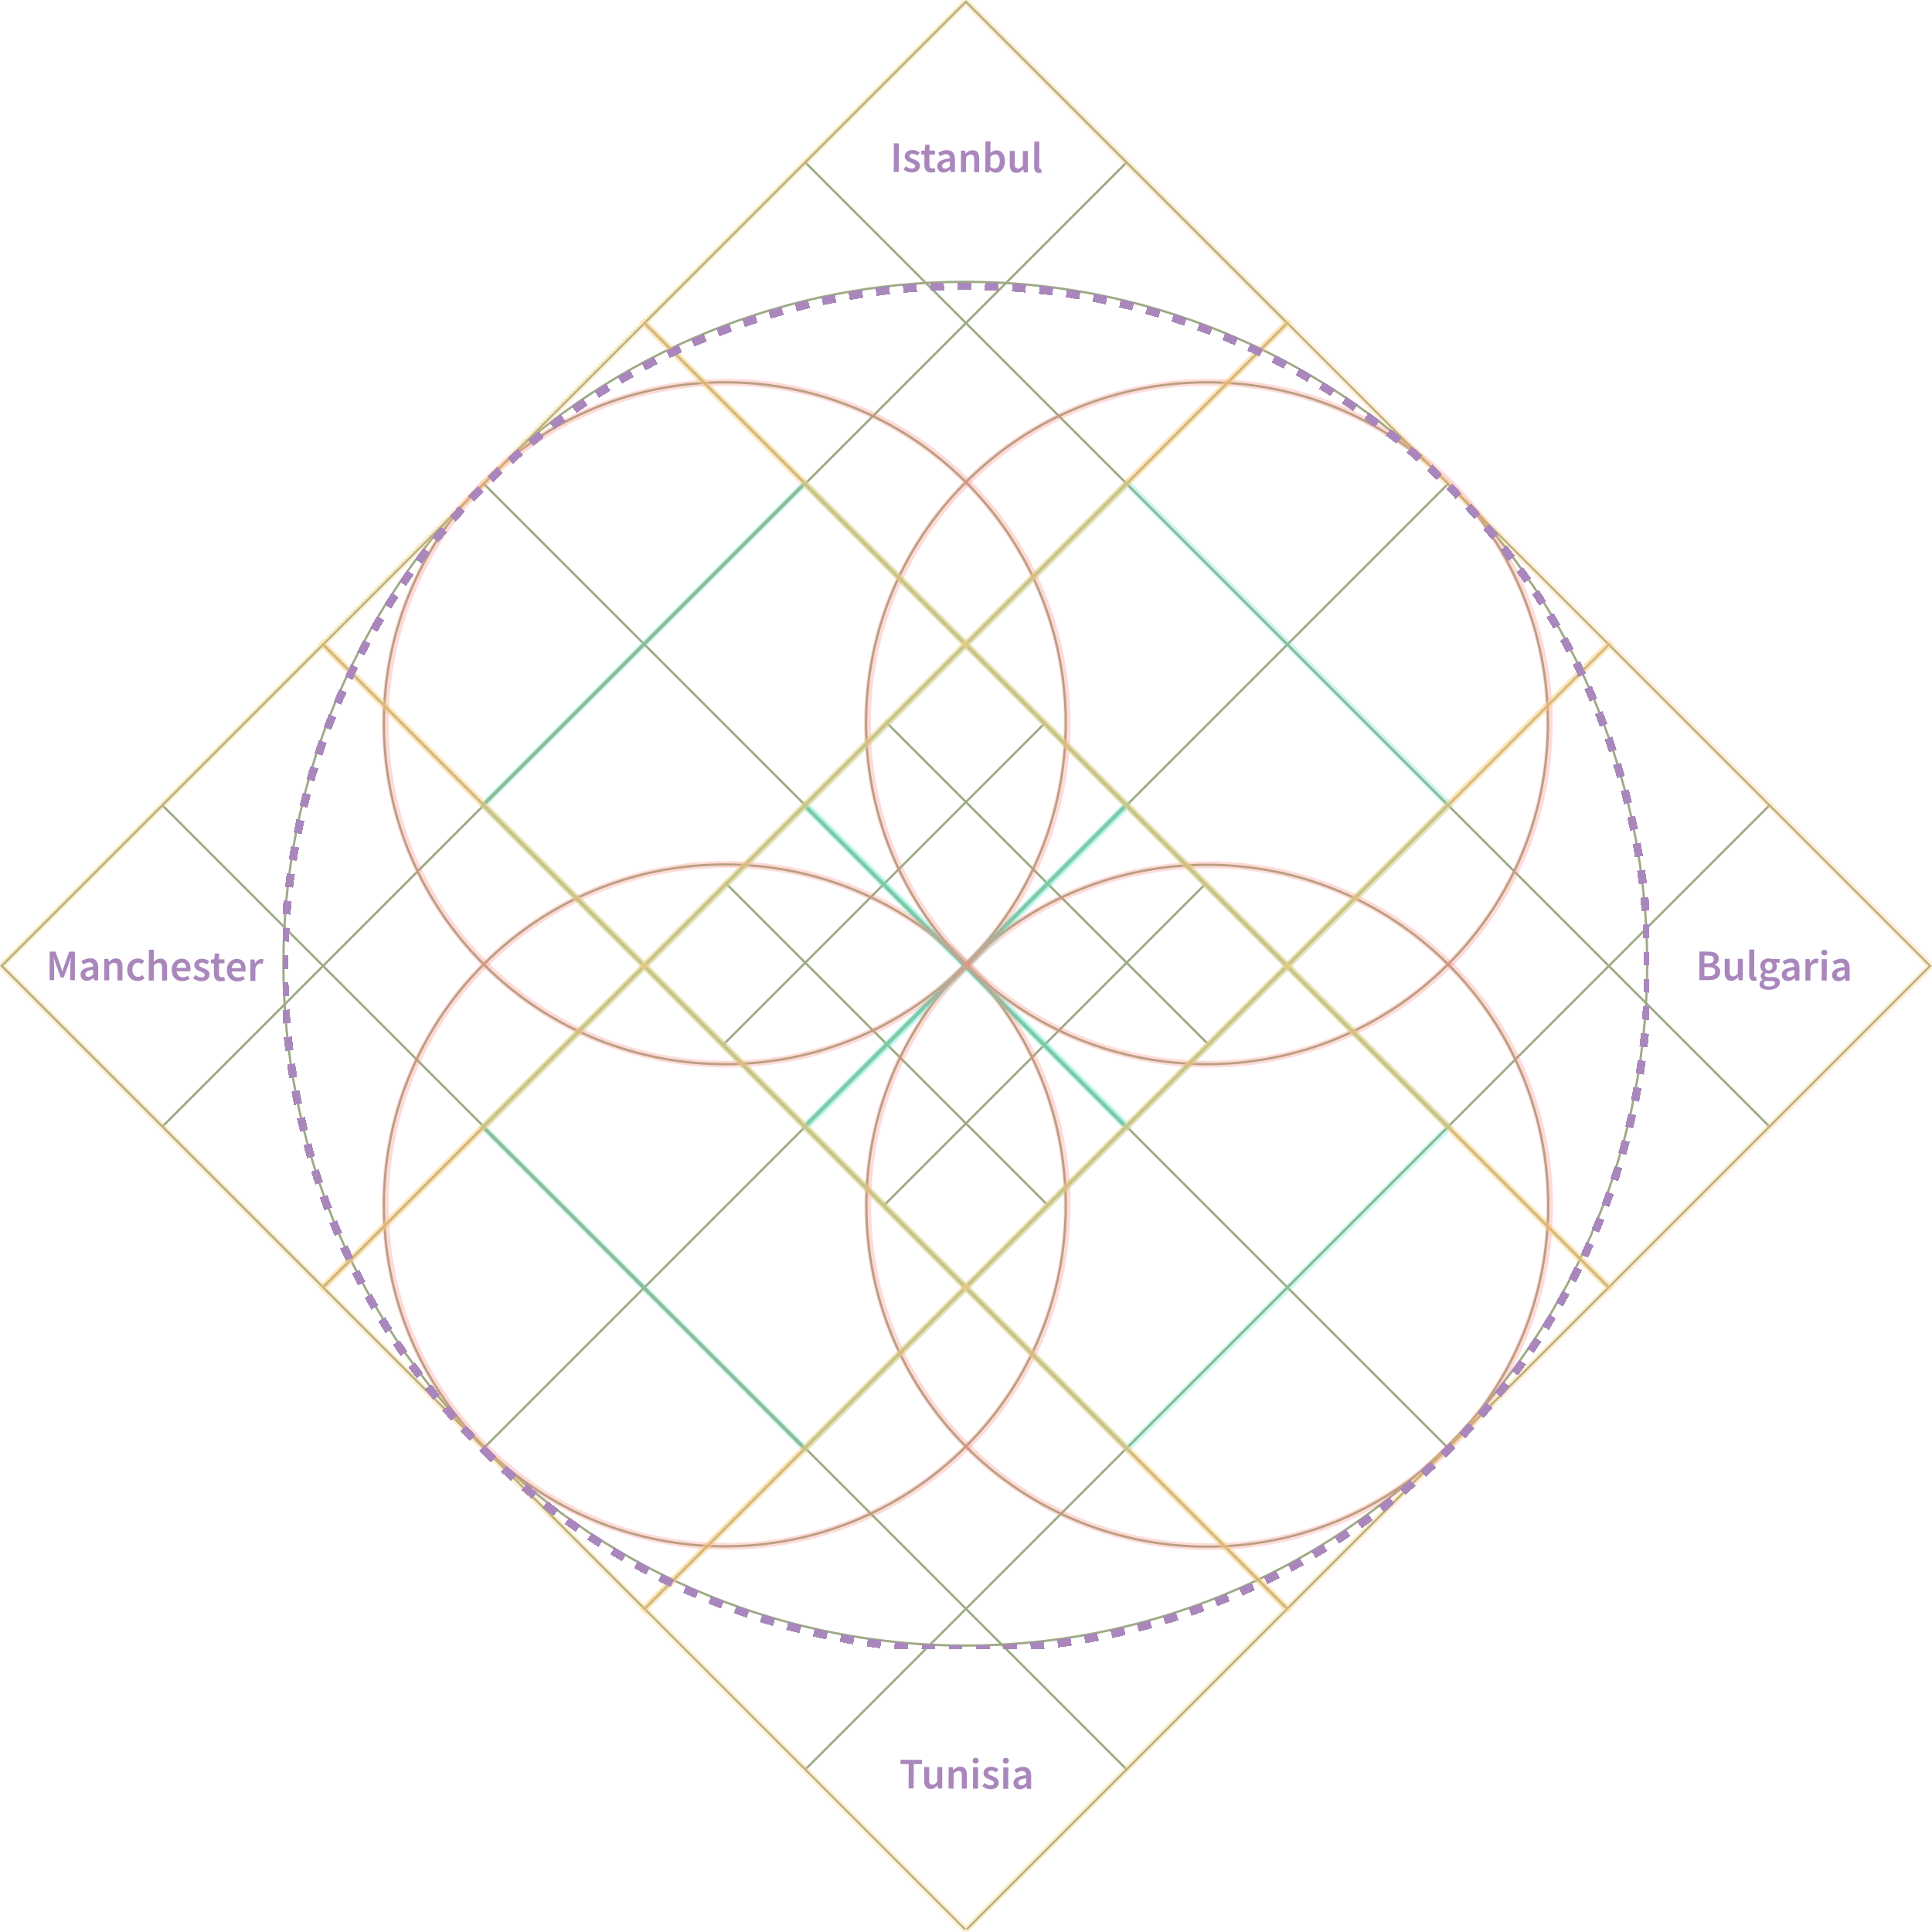 <svg width="4250" height="4250" viewBox="0 0 4250 4250" fill="none" xmlns="http://www.w3.org/2000/svg">
<g id="tech-30 1" clip-path="url(#clip0_4_196)">
<g id="Clip path group">
<mask id="mask0_4_196" style="mask-type:luminance" maskUnits="userSpaceOnUse" x="0" y="0" width="4250" height="4250">
<g id="clip0_2_113">
<path id="Vector" d="M4250 0H0V4250H4250V0Z" fill="white"/>
</g>
</mask>
<g mask="url(#mask0_4_196)">
<g id="Group">
<g id="Mask group">
<mask id="mask1_4_196" style="mask-type:luminance" maskUnits="userSpaceOnUse" x="0" y="0" width="4250" height="4250">
<g id="Group_2">
<path id="Vector_2" d="M4249.72 2124.86L2124.86 0L0.004 2124.86L2124.86 4249.71L4249.72 2124.86Z" fill="white"/>
</g>
</mask>
<g mask="url(#mask1_4_196)">
<g id="Group_3">
<path id="Vector_3" d="M3894.39 1769.53L1773.07 3890.85" stroke="#9EAA85" stroke-width="5"/>
<path id="Vector_4" d="M3540.84 1415.98L1419.52 3537.3" stroke="#9EAA85" stroke-width="5"/>
<path id="Vector_5" d="M3187.28 1062.43L1065.96 3183.75" stroke="#9EAA85" stroke-width="5"/>
<path id="Vector_6" d="M2833.73 708.875L712.408 2830.19" stroke="#9EAA85" stroke-width="5"/>
<path id="Vector_7" d="M2480.18 355.321L358.857 2476.64" stroke="#9EAA85" stroke-width="5"/>
<path id="Vector_8" d="M2126.62 1.768L5.302 2123.09" stroke="#9EAA85" stroke-width="5"/>
<path id="Vector_9" d="M4247.94 2123.09L2126.62 4244.41" stroke="#9EAA85" stroke-width="5"/>
<path id="Vector_10" d="M1769.53 355.321L3890.85 2476.64" stroke="#9EAA85" stroke-width="5"/>
<path id="Vector_11" d="M1415.98 708.875L3537.3 2830.19" stroke="#9EAA85" stroke-width="5"/>
<path id="Vector_12" d="M1062.43 1062.43L3183.75 3183.75" stroke="#9EAA85" stroke-width="5"/>
<path id="Vector_13" d="M708.873 1415.98L2830.19 3537.3" stroke="#9EAA85" stroke-width="5"/>
<path id="Vector_14" d="M355.322 1769.53L2476.64 3890.85" stroke="#9EAA85" stroke-width="5"/>
<path id="Vector_15" d="M1.768 2123.09L2123.09 4244.41" stroke="#9EAA85" stroke-width="5"/>
<path id="Vector_16" d="M2123.09 1.768L4244.41 2123.09" stroke="#9EAA85" stroke-width="5"/>
<path id="Vector_17" d="M1948.43 1587.81L2655.54 2294.92" stroke="#9EAA85" stroke-width="5"/>
<path id="Vector_18" d="M1594.88 1941.36L2301.99 2648.47" stroke="#9EAA85" stroke-width="5"/>
<path id="Vector_19" d="M1592.76 2296.33L2299.87 1589.22" stroke="#9EAA85" stroke-width="5"/>
<path id="Vector_20" d="M1946.31 2649.88L2653.42 1942.78" stroke="#9EAA85" stroke-width="5"/>
<path id="Vector_21" d="M1064.2 2121.32C1357.09 2414.21 1831.97 2414.21 2124.86 2121.32C2417.75 1828.43 2417.75 1353.55 2124.86 1060.66C1831.97 767.767 1357.09 767.767 1064.2 1060.66C771.306 1353.55 771.306 1828.43 1064.2 2121.32Z" stroke="#9EAA85" stroke-width="5"/>
<path id="Vector_22" d="M2125.56 3182.69C2418.45 3475.58 2893.33 3475.58 3186.22 3182.69C3479.11 2889.8 3479.11 2414.92 3186.22 2122.03C2893.33 1829.14 2418.45 1829.14 2125.56 2122.03C1832.67 2414.92 1832.67 2889.8 2125.56 3182.69Z" stroke="#9EAA85" stroke-width="5"/>
<path id="Vector_23" d="M1062.78 3180.57C1648.57 3766.36 2598.31 3766.36 3184.1 3180.57C3769.89 2594.78 3769.89 1645.04 3184.1 1059.25C2598.31 473.463 1648.57 473.463 1062.78 1059.25C476.993 1645.04 476.993 2594.78 1062.78 3180.57Z" stroke="#9EAA85" stroke-width="5"/>
<path id="Vector_24" d="M2124.86 2121.32C2417.75 2414.21 2892.63 2414.21 3185.52 2121.32C3478.41 1828.43 3478.41 1353.55 3185.52 1060.66C2892.63 767.767 2417.75 767.767 2124.86 1060.66C1831.97 1353.55 1831.97 1828.43 2124.86 2121.32Z" stroke="#9EAA85" stroke-width="5"/>
<path id="Vector_25" d="M1064.2 3181.98C1357.09 3474.87 1831.97 3474.87 2124.86 3181.98C2417.75 2889.09 2417.75 2414.21 2124.86 2121.32C1831.97 1828.43 1357.09 1828.43 1064.2 2121.32C771.307 2414.21 771.307 2889.09 1064.2 3181.98Z" stroke="#9EAA85" stroke-width="5"/>
<path id="Vector_26" d="M2124.47 3.356L1417.36 710.464L2124.47 1417.57L2831.57 710.464L2124.47 3.356Z" stroke="#9EAA85" stroke-width="5"/>
<path id="Vector_27" d="M2124.47 1417.25L1417.36 2124.36L2124.47 2831.47L2831.57 2124.36L2124.47 1417.25Z" stroke="#9EAA85" stroke-width="5"/>
<path id="Vector_28" d="M710.466 1417.56L3.359 2124.67L710.466 2831.78L1417.57 2124.67L710.466 1417.56Z" stroke="#9EAA85" stroke-width="5"/>
<path id="Vector_29" d="M1417.47 2125.35L710.359 2832.46L1417.47 3539.57L2124.57 2832.46L1417.47 2125.35Z" stroke="#9EAA85" stroke-width="5"/>
<path id="Vector_30" d="M2831.47 2125.35L2124.36 2832.46L2831.47 3539.57L3538.57 2832.46L2831.47 2125.35Z" stroke="#9EAA85" stroke-width="5"/>
<path id="Vector_31" d="M2477.68 1772.57L1770.57 2479.68L2477.68 3186.79L3184.78 2479.68L2477.68 1772.57Z" stroke="#9EAA85" stroke-width="5"/>
<path id="Vector_32" d="M1768.47 1063.35L1061.36 1770.46L1768.47 2477.57L2475.57 1770.46L1768.47 1063.35Z" stroke="#9EAA85" stroke-width="5"/>
<path id="Vector_33" d="M2477.68 1063.35L1770.57 1770.46L2477.68 2477.57L3184.78 1770.46L2477.68 1063.35Z" stroke="#9EAA85" stroke-width="5"/>
<path id="Vector_34" d="M1768.47 1772.57L1061.36 2479.68L1768.47 3186.79L2475.57 2479.68L1768.47 1772.57Z" stroke="#9EAA85" stroke-width="5"/>
<path id="Vector_35" d="M2479.68 1772.57L1772.57 2479.68L2479.68 3186.79L3186.78 2479.68L2479.68 1772.57Z" stroke="#61E7CD" stroke-opacity="0.3" stroke-width="15"/>
<path id="Vector_36" d="M1770.46 1063.35L1063.35 1770.46L1770.46 2477.57L2477.57 1770.46L1770.46 1063.35Z" stroke="#61E7CD" stroke-opacity="0.3" stroke-width="15"/>
<path id="Vector_37" d="M2479.68 1063.35L1772.57 1770.46L2479.68 2477.57L3186.78 1770.46L2479.68 1063.35Z" stroke="#61E7CD" stroke-opacity="0.3" stroke-width="15"/>
<path id="Vector_38" d="M1770.46 1772.57L1063.35 2479.68L1770.46 3186.79L2477.57 2479.68L1770.46 1772.57Z" stroke="#61E7CD" stroke-opacity="0.3" stroke-width="15"/>
</g>
</g>
</g>
<path id="Vector_39" d="M1067.2 2121.32C1360.09 2414.21 1834.97 2414.21 2127.86 2121.32C2420.75 1828.43 2420.75 1353.55 2127.86 1060.66C1834.97 767.767 1360.09 767.767 1067.2 1060.66C774.307 1353.55 774.307 1828.43 1067.2 2121.32Z" stroke="#FB887B" stroke-opacity="0.3" stroke-width="15"/>
<path id="Vector_40" d="M2128.56 3182.69C2421.45 3475.58 2896.33 3475.58 3189.22 3182.69C3482.11 2889.8 3482.11 2414.92 3189.22 2122.03C2896.33 1829.14 2421.45 1829.14 2128.56 2122.03C1835.67 2414.92 1835.67 2889.8 2128.56 3182.69Z" stroke="#FB887B" stroke-opacity="0.3" stroke-width="15"/>
<path id="Vector_41" d="M2127.85 2121.32C2420.74 2414.21 2895.62 2414.21 3188.51 2121.32C3481.4 1828.43 3481.4 1353.55 3188.51 1060.66C2895.62 767.767 2420.74 767.767 2127.85 1060.66C1834.96 1353.55 1834.96 1828.43 2127.85 2121.32Z" stroke="#FB887B" stroke-opacity="0.3" stroke-width="15"/>
<path id="Vector_42" d="M1067.2 3181.98C1360.09 3474.87 1834.97 3474.87 2127.86 3181.98C2420.75 2889.09 2420.75 2414.21 2127.86 2121.32C1834.97 1828.43 1360.09 1828.43 1067.2 2121.32C774.307 2414.21 774.307 2889.09 1067.2 3181.98Z" stroke="#FB887B" stroke-opacity="0.3" stroke-width="15"/>
<g id="Clip path group_2">
<mask id="mask2_4_196" style="mask-type:luminance" maskUnits="userSpaceOnUse" x="0" y="0" width="4250" height="4250">
<g id="clip1_2_113">
<path id="Vector_43" d="M4250 0H0V4250H4250V0Z" fill="white"/>
</g>
</mask>
<g mask="url(#mask2_4_196)">
<g id="Group_4">
<path id="Vector_44" d="M2124.46 3.356L1417.35 710.463L2124.46 1417.57L2831.56 710.463L2124.46 3.356Z" stroke="#FEC977" stroke-opacity="0.3" stroke-width="15"/>
<path id="Vector_45" d="M2124.47 1417.25L1417.36 2124.36L2124.47 2831.47L2831.57 2124.36L2124.47 1417.25Z" stroke="#FEC977" stroke-opacity="0.3" stroke-width="15"/>
<path id="Vector_46" d="M710.466 1417.56L3.359 2124.67L710.466 2831.78L1417.57 2124.67L710.466 1417.56Z" stroke="#FEC977" stroke-opacity="0.3" stroke-width="15"/>
<path id="Vector_47" d="M1417.46 710.354L710.355 1417.46L1417.46 2124.57L2124.57 1417.46L1417.46 710.354Z" stroke="#FEC977" stroke-opacity="0.3" stroke-width="15"/>
<path id="Vector_48" d="M1417.47 2125.35L710.361 2832.46L1417.47 3539.57L2124.57 2832.46L1417.47 2125.35Z" stroke="#FEC977" stroke-opacity="0.3" stroke-width="15"/>
<path id="Vector_49" d="M2831.47 710.354L2124.36 1417.46L2831.47 2124.57L3538.57 1417.46L2831.47 710.354Z" stroke="#FEC977" stroke-opacity="0.3" stroke-width="15"/>
<path id="Vector_50" d="M2831.47 2125.35L2124.36 2832.46L2831.47 3539.57L3538.57 2832.46L2831.47 2125.35Z" stroke="#FEC977" stroke-opacity="0.3" stroke-width="15"/>
<path id="Vector_51" d="M3539.46 1417.56L2832.35 2124.67L3539.46 2831.78L4246.56 2124.67L3539.46 1417.56Z" stroke="#FEC977" stroke-opacity="0.3" stroke-width="15"/>
<path id="Vector_52" d="M2124.47 2831.77L1417.36 3538.88L2124.47 4245.99L2831.57 3538.88L2124.47 2831.77Z" stroke="#FEC977" stroke-opacity="0.3" stroke-width="15"/>
<path id="text-1" d="M109.075 2156.03L109.326 2093.25L121.902 2093.3L132.915 2124.06C133.611 2126.05 134.275 2128.1 134.906 2130.21C135.602 2132.27 136.266 2134.32 136.898 2136.37L137.282 2136.37C137.994 2134.32 138.674 2132.28 139.322 2130.23C139.971 2128.12 140.619 2126.08 141.267 2124.1L152.237 2093.42L164.909 2093.47L164.658 2156.25L154.386 2156.21L154.501 2127.51C154.509 2125.52 154.582 2123.38 154.719 2121.08C154.92 2118.71 155.122 2116.34 155.323 2113.98C155.589 2111.61 155.821 2109.47 156.021 2107.55L155.637 2107.54L150.491 2122.12L140.106 2150.3L133.482 2150.27L123.227 2122.01L118.293 2107.4L117.909 2107.39C118.094 2109.31 118.277 2111.46 118.46 2113.83C118.706 2116.2 118.889 2118.57 119.007 2120.93C119.19 2123.24 119.277 2125.38 119.269 2127.37L119.155 2156.07L109.075 2156.03ZM191.065 2157.51C186.969 2157.49 183.614 2156.2 181 2153.63C178.45 2151.06 177.184 2147.73 177.2 2143.63C177.22 2138.58 179.444 2134.68 183.871 2131.95C188.298 2129.15 195.346 2127.26 205.014 2126.27C204.96 2123.77 204.296 2121.63 203.023 2119.83C201.815 2117.97 199.611 2117.03 196.411 2117.02C194.107 2117.01 191.833 2117.45 189.589 2118.34C187.41 2119.22 185.261 2120.3 183.144 2121.58L179.142 2114.17C181.773 2112.51 184.722 2111.09 187.991 2109.88C191.324 2108.68 194.846 2108.09 198.558 2108.1C204.446 2108.12 208.823 2109.9 211.689 2113.43C214.619 2116.9 216.071 2121.93 216.045 2128.52L215.933 2156.46L206.813 2156.42L206.066 2151.24L205.682 2151.23C203.563 2153.02 201.285 2154.51 198.848 2155.72C196.475 2156.92 193.881 2157.52 191.065 2157.51ZM194.651 2148.89C196.571 2148.89 198.301 2148.45 199.841 2147.56C201.444 2146.61 203.145 2145.34 204.944 2143.74L204.986 2133.18C198.583 2133.99 194.13 2135.22 191.627 2136.87C189.125 2138.46 187.869 2140.44 187.859 2142.81C187.851 2144.92 188.485 2146.46 189.761 2147.43C191.037 2148.39 192.667 2148.88 194.651 2148.89ZM229.145 2156.51L229.333 2109.38L238.453 2109.41L239.196 2115.75L239.58 2115.75C241.7 2113.71 244.011 2111.96 246.513 2110.5C249.015 2109.04 251.866 2108.31 255.066 2108.33C260.122 2108.35 263.795 2109.99 266.086 2113.27C268.377 2116.54 269.511 2121.15 269.487 2127.1L269.369 2156.67L258.329 2156.63L258.441 2128.5C258.457 2124.6 257.892 2121.84 256.746 2120.24C255.601 2118.63 253.716 2117.83 251.092 2117.81C249.044 2117.81 247.218 2118.31 245.614 2119.33C244.074 2120.28 242.308 2121.72 240.317 2123.63L240.185 2156.56L229.145 2156.51ZM302.539 2157.96C298.251 2157.94 294.382 2156.96 290.934 2155.03C287.55 2153.03 284.841 2150.21 282.808 2146.55C280.839 2142.83 279.865 2138.38 279.885 2133.19C279.906 2127.95 281.012 2123.5 283.203 2119.86C285.394 2116.16 288.285 2113.36 291.876 2111.45C295.532 2109.48 299.44 2108.5 303.6 2108.52C306.608 2108.53 309.23 2109.06 311.466 2110.09C313.702 2111.12 315.681 2112.38 317.403 2113.86L311.998 2121.03C310.787 2119.94 309.542 2119.1 308.264 2118.52C306.987 2117.88 305.612 2117.55 304.14 2117.55C300.364 2117.53 297.254 2118.96 294.811 2121.83C292.431 2124.7 291.232 2128.5 291.213 2133.24C291.195 2137.91 292.331 2141.69 294.624 2144.58C296.98 2147.47 300.015 2148.92 303.727 2148.94C305.583 2148.95 307.312 2148.57 308.915 2147.81C310.582 2146.98 312.09 2146.03 313.439 2144.94L317.921 2152.26C315.738 2154.17 313.3 2155.6 310.608 2156.55C307.916 2157.5 305.226 2157.97 302.539 2157.96ZM327.207 2156.9L327.478 2089.13L338.518 2089.17L338.448 2106.64L338.027 2115.76C340.019 2113.91 342.233 2112.29 344.671 2110.89C347.109 2109.43 349.928 2108.71 353.128 2108.72C358.184 2108.74 361.857 2110.39 364.148 2113.66C366.439 2116.93 367.572 2121.54 367.549 2127.5L367.43 2157.06L356.39 2157.02L356.503 2128.89C356.519 2124.99 355.954 2122.23 354.808 2120.63C353.662 2119.03 351.778 2118.22 349.154 2118.21C347.106 2118.2 345.28 2118.7 343.676 2119.72C342.136 2120.68 340.37 2122.11 338.378 2124.02L338.247 2156.95L327.207 2156.9ZM400.893 2158.35C396.541 2158.33 392.609 2157.36 389.096 2155.42C385.584 2153.43 382.812 2150.6 380.778 2146.94C378.745 2143.22 377.739 2138.77 377.76 2133.59C377.78 2128.47 378.822 2124.05 380.885 2120.35C383.011 2116.65 385.743 2113.81 389.079 2111.84C392.415 2109.87 395.907 2108.89 399.554 2108.9C403.842 2108.92 407.423 2109.9 410.295 2111.83C413.167 2113.7 415.333 2116.33 416.791 2119.73C418.25 2123.06 418.971 2126.93 418.953 2131.35C418.944 2133.65 418.776 2135.45 418.451 2136.72L388.5 2136.6C388.995 2140.77 390.486 2144 392.973 2146.32C395.46 2148.63 398.591 2149.8 402.367 2149.81C404.415 2149.82 406.304 2149.54 408.034 2148.97C409.829 2148.34 411.592 2147.48 413.325 2146.4L417.041 2153.33C414.795 2154.79 412.294 2156 409.538 2156.94C406.783 2157.89 403.901 2158.36 400.893 2158.35ZM388.434 2129.12L409.361 2129.2C409.376 2125.55 408.587 2122.7 406.996 2120.65C405.404 2118.53 403.008 2117.46 399.808 2117.45C397.056 2117.44 394.588 2118.45 392.404 2120.49C390.284 2122.47 388.961 2125.34 388.434 2129.12ZM442.541 2158.52C439.341 2158.5 436.143 2157.88 432.948 2156.65C429.753 2155.36 427.007 2153.78 424.711 2151.92L429.923 2144.83C432.029 2146.44 434.136 2147.73 436.244 2148.7C438.352 2149.67 440.59 2150.16 442.958 2150.17C445.518 2150.18 447.408 2149.64 448.629 2148.56C449.849 2147.47 450.462 2146.13 450.469 2144.53C450.474 2143.19 449.966 2142.1 448.946 2141.26C447.989 2140.36 446.744 2139.59 445.211 2138.94C443.678 2138.23 442.08 2137.55 440.419 2136.91C438.374 2136.13 436.33 2135.2 434.286 2134.1C432.307 2132.94 430.681 2131.49 429.408 2129.76C428.135 2127.96 427.504 2125.75 427.514 2123.13C427.531 2118.97 429.08 2115.58 432.163 2112.97C435.245 2110.36 439.41 2109.06 444.658 2109.08C447.986 2109.1 450.96 2109.69 453.579 2110.85C456.199 2112.01 458.466 2113.33 460.38 2114.81L455.265 2121.51C453.606 2120.29 451.913 2119.32 450.188 2118.61C448.527 2117.84 446.769 2117.45 444.913 2117.44C442.545 2117.43 440.783 2117.93 439.627 2118.95C438.471 2119.91 437.89 2121.12 437.884 2122.59C437.877 2124.45 438.831 2125.86 440.747 2126.83C442.664 2127.8 444.9 2128.73 447.456 2129.64C449.629 2130.42 451.737 2131.39 453.781 2132.55C455.824 2133.64 457.514 2135.09 458.851 2136.89C460.252 2138.68 460.947 2141.05 460.935 2144C460.919 2148.03 459.337 2151.48 456.189 2154.35C453.042 2157.15 448.493 2158.54 442.541 2158.52ZM485.465 2158.69C480.025 2158.67 476.159 2157.08 473.868 2153.94C471.641 2150.73 470.537 2146.6 470.558 2141.54L470.647 2119.08L463.927 2119.05L463.96 2110.79L471.258 2110.34L472.654 2097.48L481.87 2097.52L481.818 2110.39L493.818 2110.43L493.783 2119.17L481.783 2119.12L481.693 2141.59C481.671 2147.09 483.868 2149.85 488.284 2149.87C489.116 2149.87 489.981 2149.78 490.877 2149.59C491.775 2149.34 492.544 2149.08 493.185 2148.83L495.072 2157C493.79 2157.44 492.317 2157.82 490.651 2158.13C489.05 2158.51 487.321 2158.7 485.465 2158.69ZM522.204 2158.84C517.852 2158.82 513.92 2157.84 510.408 2155.91C506.896 2153.91 504.123 2151.08 502.09 2147.43C500.057 2143.71 499.05 2139.25 499.071 2134.07C499.092 2128.95 500.133 2124.54 502.196 2120.84C504.323 2117.13 507.054 2114.29 510.39 2112.32C513.726 2110.35 517.218 2109.38 520.866 2109.39C525.154 2109.41 528.734 2110.38 531.606 2112.31C534.479 2114.18 536.644 2116.81 538.103 2120.21C539.562 2123.54 540.282 2127.42 540.264 2131.84C540.255 2134.14 540.088 2135.93 539.763 2137.21L509.811 2137.09C510.306 2141.25 511.798 2144.49 514.284 2146.8C516.771 2149.12 519.902 2150.28 523.678 2150.3C525.726 2150.31 527.616 2150.03 529.346 2149.46C531.14 2148.82 532.904 2147.97 534.636 2146.89L538.352 2153.81C536.107 2155.28 533.606 2156.48 530.85 2157.43C528.094 2158.38 525.212 2158.85 522.204 2158.84ZM509.745 2129.6L530.673 2129.69C530.688 2126.04 529.899 2123.19 528.307 2121.13C526.716 2119.01 524.32 2117.95 521.12 2117.93C518.368 2117.92 515.9 2118.94 513.716 2120.98C511.596 2122.95 510.272 2125.83 509.745 2129.6ZM550.705 2157.8L550.893 2110.66L560.013 2110.7L560.748 2119.05L561.132 2119.05C562.808 2115.99 564.834 2113.66 567.208 2112.07C569.583 2110.42 572.018 2109.59 574.514 2109.6C576.754 2109.61 578.545 2109.94 579.886 2110.59L577.928 2120.18C577.097 2119.92 576.329 2119.72 575.626 2119.59C574.922 2119.46 574.059 2119.39 573.035 2119.39C571.179 2119.38 569.224 2120.11 567.17 2121.58C565.116 2122.97 563.346 2125.46 561.86 2129.04L561.745 2157.84L550.705 2157.8Z" fill="#A987BC"/>
<path id="text-3" d="M3738.07 2156.03L3738.33 2093.25L3758.39 2093.33C3762.74 2093.35 3766.58 2093.84 3769.9 2094.81C3773.29 2095.79 3775.94 2097.43 3777.85 2099.74C3779.83 2101.99 3780.81 2105.03 3780.79 2108.87C3780.78 2111.82 3780 2114.6 3778.45 2117.22C3776.91 2119.77 3774.76 2121.52 3772 2122.47L3772 2122.85C3775.45 2123.64 3778.29 2125.28 3780.52 2127.78C3782.82 2130.23 3783.96 2133.56 3783.94 2137.78C3783.92 2141.94 3782.85 2145.39 3780.73 2148.14C3778.67 2150.88 3775.82 2152.92 3772.16 2154.25C3768.51 2155.51 3764.38 2156.14 3759.77 2156.12L3738.07 2156.03ZM3749.36 2119.21L3757.33 2119.24C3761.68 2119.26 3764.85 2118.47 3766.84 2116.88C3768.83 2115.29 3769.83 2113.15 3769.84 2110.46C3769.85 2107.39 3768.84 2105.21 3766.8 2103.92C3764.75 2102.63 3761.68 2101.98 3757.59 2101.96L3749.43 2101.93L3749.36 2119.21ZM3749.25 2147.44L3758.65 2147.47C3763.26 2147.49 3766.82 2146.67 3769.32 2145.02C3771.82 2143.3 3773.08 2140.68 3773.09 2137.16C3773.11 2133.84 3771.9 2131.43 3769.48 2129.95C3767.05 2128.4 3763.47 2127.62 3758.73 2127.6L3749.32 2127.56L3749.25 2147.44ZM3808.41 2157.46C3803.35 2157.44 3799.68 2155.8 3797.39 2152.52C3795.1 2149.25 3793.96 2144.64 3793.99 2138.69L3794.1 2109.12L3805.14 2109.16L3805.03 2137.29C3805.02 2141.19 3805.58 2143.95 3806.73 2145.55C3807.87 2147.16 3809.72 2147.97 3812.28 2147.98C3814.33 2147.98 3816.13 2147.48 3817.67 2146.46C3819.27 2145.44 3820.97 2143.79 3822.77 2141.49L3822.9 2109.23L3833.94 2109.28L3833.76 2156.41L3824.73 2156.38L3823.89 2149.46L3823.61 2149.46C3821.55 2151.88 3819.3 2153.83 3816.86 2155.29C3814.43 2156.75 3811.61 2157.48 3808.41 2157.46ZM3858.49 2157.66C3854.58 2157.65 3851.8 2156.45 3850.15 2154.08C3848.56 2151.71 3847.77 2148.47 3847.79 2144.37L3848.01 2088.69L3859.05 2088.74L3858.82 2144.99C3858.82 2146.34 3859.07 2147.3 3859.58 2147.88C3860.09 2148.39 3860.63 2148.65 3861.21 2148.65C3861.47 2148.65 3861.69 2148.65 3861.88 2148.65C3862.14 2148.59 3862.49 2148.53 3862.94 2148.47L3864.35 2156.73C3863.7 2156.98 3862.87 2157.2 3861.85 2157.39C3860.89 2157.58 3859.77 2157.67 3858.49 2157.66ZM3890.13 2177.47C3886.42 2177.46 3883.06 2177 3880.06 2176.09C3877.12 2175.18 3874.79 2173.79 3873.07 2171.93C3871.41 2170.13 3870.59 2167.86 3870.6 2165.11C3870.61 2161.2 3872.87 2157.85 3877.36 2155.05L3877.36 2154.67C3876.15 2153.9 3875.13 2152.87 3874.3 2151.58C3873.54 2150.3 3873.16 2148.7 3873.17 2146.78C3873.18 2144.92 3873.69 2143.26 3874.72 2141.79C3875.82 2140.26 3877.04 2139.02 3878.39 2138.06L3878.39 2137.68C3876.79 2136.46 3875.36 2134.76 3874.09 2132.57C3872.88 2130.39 3872.28 2127.93 3872.29 2125.18C3872.31 2121.53 3873.19 2118.46 3874.92 2115.97C3876.66 2113.48 3878.94 2111.6 3881.76 2110.33C3884.65 2109 3887.72 2108.34 3890.99 2108.35C3892.27 2108.36 3893.48 2108.49 3894.63 2108.75C3895.85 2108.95 3896.93 2109.21 3897.89 2109.53L3914.79 2109.6L3914.76 2117.76L3906.12 2117.73C3906.88 2118.63 3907.52 2119.78 3908.02 2121.19C3908.53 2122.54 3908.78 2124.04 3908.77 2125.71C3908.76 2129.16 3907.95 2132.1 3906.34 2134.53C3904.73 2136.89 3902.58 2138.67 3899.88 2139.88C3897.19 2141.08 3894.18 2141.68 3890.85 2141.67C3889.83 2141.66 3888.77 2141.56 3887.69 2141.37C3886.6 2141.17 3885.51 2140.84 3884.43 2140.39C3883.72 2141.03 3883.14 2141.67 3882.69 2142.31C3882.3 2142.94 3882.11 2143.81 3882.1 2144.9C3882.1 2146.24 3882.64 2147.3 3883.72 2148.07C3884.87 2148.84 3886.89 2149.23 3889.77 2149.25L3898.12 2149.28C3903.81 2149.3 3908.1 2150.25 3910.97 2152.11C3913.91 2153.92 3915.37 2156.87 3915.35 2160.96C3915.34 2164.04 3914.3 2166.82 3912.25 2169.3C3910.19 2171.86 3907.27 2173.86 3903.49 2175.32C3899.7 2176.77 3895.25 2177.49 3890.13 2177.47ZM3890.88 2134.75C3893.12 2134.76 3895.04 2133.94 3896.65 2132.28C3898.26 2130.62 3899.07 2128.29 3899.08 2125.28C3899.09 2122.34 3898.3 2120.06 3896.71 2118.46C3895.18 2116.79 3893.26 2115.95 3890.96 2115.94C3888.65 2115.93 3886.7 2116.72 3885.09 2118.31C3883.48 2119.91 3882.67 2122.21 3882.66 2125.22C3882.65 2128.23 3883.44 2130.56 3885.03 2132.23C3886.63 2133.91 3888.58 2134.74 3890.88 2134.75ZM3891.89 2170.28C3895.67 2170.29 3898.74 2169.54 3901.12 2168.01C3903.49 2166.48 3904.68 2164.73 3904.69 2162.75C3904.7 2160.89 3903.97 2159.64 3902.5 2158.99C3901.09 2158.35 3899.04 2158.02 3896.36 2158.01L3889.92 2157.98C3887.36 2157.97 3885.22 2157.74 3883.49 2157.28C3881.05 2159.13 3879.83 2161.21 3879.82 2163.51C3879.81 2165.62 3880.89 2167.26 3883.07 2168.42C3885.24 2169.64 3888.18 2170.26 3891.89 2170.28ZM3933.41 2157.96C3929.31 2157.95 3925.96 2156.65 3923.34 2154.08C3920.79 2151.51 3919.53 2148.18 3919.54 2144.08C3919.56 2139.03 3921.79 2135.13 3926.21 2132.4C3930.64 2129.6 3937.69 2127.71 3947.36 2126.72C3947.3 2124.23 3946.64 2122.08 3945.37 2120.28C3944.16 2118.42 3941.95 2117.49 3938.75 2117.47C3936.45 2117.46 3934.18 2117.9 3931.93 2118.79C3929.75 2119.68 3927.6 2120.76 3925.49 2122.03L3921.48 2114.62C3924.12 2112.97 3927.07 2111.54 3930.33 2110.34C3933.67 2109.13 3937.19 2108.54 3940.9 2108.55C3946.79 2108.58 3951.17 2110.36 3954.03 2113.89C3956.96 2117.35 3958.41 2122.38 3958.39 2128.98L3958.28 2156.91L3949.16 2156.88L3948.41 2151.69L3948.02 2151.69C3945.91 2153.47 3943.63 2154.97 3941.19 2156.17C3938.82 2157.38 3936.22 2157.98 3933.41 2157.96ZM3936.99 2149.34C3938.91 2149.35 3940.64 2148.91 3942.18 2148.02C3943.79 2147.06 3945.49 2145.79 3947.29 2144.2L3947.33 2133.64C3940.93 2134.44 3936.47 2135.67 3933.97 2137.33C3931.47 2138.92 3930.21 2140.9 3930.2 2143.26C3930.19 2145.38 3930.83 2146.91 3932.1 2147.88C3933.38 2148.84 3935.01 2149.33 3936.99 2149.34ZM3971.49 2156.96L3971.68 2109.83L3980.8 2109.87L3981.53 2118.22L3981.91 2118.22C3983.59 2115.16 3985.62 2112.83 3987.99 2111.24C3990.37 2109.58 3992.8 2108.76 3995.3 2108.77C3997.54 2108.78 3999.33 2109.11 4000.67 2109.75L3998.71 2119.35C3997.88 2119.09 3997.11 2118.89 3996.41 2118.76C3995.71 2118.63 3994.84 2118.56 3993.82 2118.56C3991.96 2118.55 3990.01 2119.28 3987.95 2120.74C3985.9 2122.14 3984.13 2124.63 3982.64 2128.21L3982.53 2157.01L3971.49 2156.96ZM4007.3 2157.11L4007.49 2109.97L4018.53 2110.02L4018.34 2157.15L4007.3 2157.11ZM4013.09 2101.74C4011.11 2101.73 4009.51 2101.15 4008.3 2099.99C4007.09 2098.83 4006.48 2097.3 4006.49 2095.38C4006.5 2093.52 4007.11 2092.02 4008.33 2090.87C4009.55 2089.72 4011.16 2089.15 4013.14 2089.16C4015.12 2089.17 4016.72 2089.75 4017.93 2090.91C4019.14 2092.07 4019.75 2093.57 4019.74 2095.43C4019.73 2097.35 4019.12 2098.88 4017.9 2100.03C4016.68 2101.18 4015.07 2101.75 4013.09 2101.74ZM4043.84 2158.41C4039.75 2158.39 4036.39 2157.1 4033.78 2154.53C4031.23 2151.96 4029.96 2148.62 4029.98 2144.53C4030 2139.47 4032.22 2135.58 4036.65 2132.84C4041.08 2130.04 4048.13 2128.15 4057.79 2127.17C4057.74 2124.67 4057.08 2122.52 4055.8 2120.73C4054.59 2118.86 4052.39 2117.93 4049.19 2117.92C4046.89 2117.91 4044.61 2118.34 4042.37 2119.23C4040.19 2120.12 4038.04 2121.2 4035.92 2122.47L4031.92 2115.06C4034.55 2113.41 4037.5 2111.98 4040.77 2110.78C4044.1 2109.57 4047.63 2108.98 4051.34 2109C4057.23 2109.02 4061.6 2110.8 4064.47 2114.33C4067.4 2117.8 4068.85 2122.83 4068.82 2129.42L4068.71 2157.35L4059.59 2157.32L4058.85 2152.13L4058.46 2152.13C4056.34 2153.91 4054.06 2155.41 4051.63 2156.61C4049.25 2157.82 4046.66 2158.42 4043.84 2158.41ZM4047.43 2149.78C4049.35 2149.79 4051.08 2149.35 4052.62 2148.46C4054.22 2147.5 4055.92 2146.23 4057.72 2144.64L4057.77 2134.08C4051.36 2134.88 4046.91 2136.11 4044.41 2137.77C4041.9 2139.36 4040.65 2141.34 4040.64 2143.71C4040.63 2145.82 4041.26 2147.36 4042.54 2148.32C4043.82 2149.29 4045.45 2149.77 4047.43 2149.78Z" fill="#A987BC"/>
<path id="text-4" d="M1998.75 3934.08L1998.96 3880.71L1980.82 3880.63L1980.85 3871.23L2028.28 3871.42L2028.24 3880.82L2010.1 3880.75L2009.88 3934.13L1998.75 3934.08ZM2047.31 3935.43C2042.26 3935.41 2038.58 3933.76 2036.29 3930.49C2034 3927.21 2032.87 3922.6 2032.89 3916.65L2033.01 3887.08L2044.05 3887.13L2043.94 3915.25C2043.92 3919.16 2044.49 3921.91 2045.63 3923.52C2046.78 3925.12 2048.63 3925.93 2051.19 3925.94C2053.24 3925.95 2055.03 3925.44 2056.57 3924.43C2058.18 3923.41 2059.88 3921.75 2061.68 3919.45L2061.81 3887.2L2072.85 3887.24L2072.66 3934.38L2063.64 3934.34L2062.8 3927.43L2062.51 3927.42C2060.46 3929.85 2058.21 3931.79 2055.77 3933.25C2053.33 3934.72 2050.51 3935.44 2047.31 3935.43ZM2086.65 3934.43L2086.83 3887.3L2095.95 3887.33L2096.7 3893.67L2097.08 3893.67C2099.2 3891.64 2101.51 3889.88 2104.01 3888.42C2106.52 3886.96 2109.37 3886.24 2112.57 3886.25C2117.62 3886.27 2121.3 3887.92 2123.59 3891.19C2125.88 3894.46 2127.01 3899.07 2126.99 3905.03L2126.87 3934.59L2115.83 3934.55L2115.94 3906.42C2115.96 3902.52 2115.39 3899.76 2114.25 3898.16C2113.1 3896.55 2111.22 3895.75 2108.59 3895.74C2106.54 3895.73 2104.72 3896.23 2103.11 3897.25C2101.57 3898.2 2099.81 3899.64 2097.82 3901.55L2097.69 3934.48L2086.65 3934.43ZM2140.36 3934.65L2140.55 3887.51L2151.59 3887.56L2151.4 3934.69L2140.36 3934.65ZM2146.15 3879.28C2144.17 3879.27 2142.57 3878.69 2141.36 3877.53C2140.15 3876.37 2139.55 3874.84 2139.55 3872.92C2139.56 3871.06 2140.18 3869.56 2141.4 3868.41C2142.62 3867.26 2144.22 3866.7 2146.2 3866.7C2148.19 3866.71 2149.78 3867.29 2151 3868.45C2152.21 3869.61 2152.81 3871.11 2152.8 3872.97C2152.79 3874.89 2152.18 3876.42 2150.96 3877.57C2149.74 3878.72 2148.14 3879.29 2146.15 3879.28ZM2178.64 3935.95C2175.44 3935.94 2172.24 3935.32 2169.04 3934.09C2165.85 3932.8 2163.1 3931.22 2160.81 3929.35L2166.02 3922.27C2168.12 3923.88 2170.23 3925.17 2172.34 3926.14C2174.45 3927.1 2176.68 3927.59 2179.05 3927.6C2181.61 3927.61 2183.5 3927.08 2184.72 3925.99C2185.94 3924.91 2186.56 3923.57 2186.56 3921.97C2186.57 3920.62 2186.06 3919.53 2185.04 3918.7C2184.08 3917.8 2182.84 3917.03 2181.31 3916.38C2179.77 3915.67 2178.18 3914.99 2176.51 3914.34C2174.47 3913.57 2172.42 3912.63 2170.38 3911.54C2168.4 3910.38 2166.78 3908.93 2165.5 3907.2C2164.23 3905.4 2163.6 3903.19 2163.61 3900.56C2163.63 3896.4 2165.18 3893.02 2168.26 3890.41C2171.34 3887.8 2175.51 3886.5 2180.75 3886.52C2184.08 3886.53 2187.05 3887.12 2189.67 3888.29C2192.29 3889.45 2194.56 3890.77 2196.47 3892.25L2191.36 3898.95C2189.7 3897.73 2188.01 3896.76 2186.28 3896.05C2184.62 3895.27 2182.86 3894.88 2181.01 3894.87C2178.64 3894.87 2176.88 3895.37 2175.72 3896.39C2174.57 3897.34 2173.99 3898.56 2173.98 3900.03C2173.97 3901.89 2174.93 3903.3 2176.84 3904.27C2178.76 3905.23 2180.99 3906.17 2183.55 3907.08C2185.72 3907.85 2187.83 3908.82 2189.88 3909.98C2191.92 3911.08 2193.61 3912.53 2194.95 3914.32C2196.35 3916.12 2197.04 3918.49 2197.03 3921.43C2197.01 3925.47 2195.43 3928.92 2192.28 3931.78C2189.14 3934.59 2184.59 3935.98 2178.64 3935.95ZM2206.83 3934.91L2207.02 3887.78L2218.06 3887.82L2217.87 3934.96L2206.83 3934.91ZM2212.62 3879.54C2210.64 3879.54 2209.04 3878.95 2207.83 3877.8C2206.62 3876.64 2206.01 3875.1 2206.02 3873.18C2206.03 3871.33 2206.64 3869.82 2207.86 3868.68C2209.09 3867.53 2210.69 3866.96 2212.67 3866.97C2214.66 3866.98 2216.25 3867.56 2217.46 3868.72C2218.68 3869.87 2219.28 3871.38 2219.27 3873.24C2219.26 3875.16 2218.65 3876.69 2217.43 3877.84C2216.21 3878.98 2214.61 3879.55 2212.62 3879.54ZM2243.38 3936.21C2239.28 3936.2 2235.92 3934.9 2233.31 3932.33C2230.76 3929.76 2229.49 3926.43 2229.51 3922.33C2229.53 3917.28 2231.75 3913.38 2236.18 3910.65C2240.61 3907.85 2247.66 3905.96 2257.32 3904.97C2257.27 3902.48 2256.61 3900.33 2255.33 3898.53C2254.13 3896.67 2251.92 3895.73 2248.72 3895.72C2246.42 3895.71 2244.14 3896.15 2241.9 3897.04C2239.72 3897.93 2237.57 3899 2235.46 3900.28L2231.45 3892.87C2234.08 3891.21 2237.03 3889.79 2240.3 3888.58C2243.64 3887.38 2247.16 3886.79 2250.87 3886.8C2256.76 3886.83 2261.13 3888.6 2264 3892.13C2266.93 3895.6 2268.38 3900.63 2268.36 3907.22L2268.24 3935.16L2259.12 3935.12L2258.38 3929.94L2257.99 3929.93C2255.87 3931.72 2253.6 3933.21 2251.16 3934.42C2248.79 3935.63 2246.19 3936.22 2243.38 3936.21ZM2246.96 3927.59C2248.88 3927.59 2250.61 3927.15 2252.15 3926.26C2253.76 3925.31 2255.46 3924.04 2257.25 3922.44L2257.3 3911.88C2250.89 3912.69 2246.44 3913.92 2243.94 3915.57C2241.44 3917.16 2240.18 3919.14 2240.17 3921.51C2240.16 3923.62 2240.8 3925.16 2242.07 3926.13C2243.35 3927.09 2244.98 3927.58 2246.96 3927.59Z" fill="#A987BC"/>
<path id="text-2" d="M1966.07 378.031L1966.33 315.248L1977.46 315.292L1977.21 378.076L1966.07 378.031ZM2005.36 379.34C2002.16 379.327 1998.96 378.707 1995.76 377.478C1992.57 376.185 1989.82 374.606 1987.53 372.741L1992.74 365.658C1994.84 367.266 1996.95 368.555 1999.06 369.523C2001.17 370.491 2003.4 370.98 2005.77 370.99C2008.33 371 2010.22 370.464 2011.44 369.381C2012.66 368.297 2013.28 366.956 2013.28 365.356C2013.29 364.012 2012.78 362.922 2011.76 362.086C2010.8 361.186 2009.56 360.413 2008.03 359.767C2006.49 359.057 2004.9 358.378 2003.23 357.732C2001.19 356.955 1999.14 356.019 1997.1 354.923C1995.12 353.763 1993.5 352.317 1992.22 350.584C1990.95 348.786 1990.32 346.576 1990.33 343.952C1990.35 339.792 1991.9 336.406 1994.98 333.794C1998.06 331.183 2002.23 329.887 2007.47 329.908C2010.8 329.922 2013.77 330.51 2016.39 331.672C2019.01 332.835 2021.28 334.156 2023.19 335.635L2018.08 342.335C2016.42 341.112 2014.73 340.145 2013 339.435C2011.34 338.66 2009.58 338.269 2007.73 338.261C2005.36 338.252 2003.6 338.757 2002.44 339.776C2001.29 340.732 2000.71 341.945 2000.7 343.417C2000.69 345.273 2001.65 346.685 2003.56 347.653C2005.48 348.621 2007.71 349.557 2010.27 350.464C2012.44 351.24 2014.55 352.209 2016.6 353.369C2018.64 354.465 2020.33 355.912 2021.67 357.709C2023.07 359.507 2023.76 361.878 2023.75 364.822C2023.73 368.854 2022.15 372.303 2019 375.171C2015.86 377.974 2011.31 379.364 2005.36 379.34ZM2048.28 379.512C2042.84 379.49 2038.97 377.907 2036.68 374.762C2034.46 371.553 2033.35 367.42 2033.37 362.364L2033.46 339.9L2026.74 339.873L2026.78 331.618L2034.07 331.167L2035.47 318.308L2044.68 318.345L2044.63 331.209L2056.63 331.257L2056.6 339.993L2044.6 339.945L2044.51 362.409C2044.49 367.913 2046.68 370.673 2051.1 370.691C2051.93 370.694 2052.8 370.602 2053.69 370.414C2054.59 370.161 2055.36 369.908 2056 369.655L2057.89 377.822C2056.6 378.265 2055.13 378.643 2053.47 378.957C2051.86 379.334 2050.14 379.519 2048.28 379.512ZM2075.72 379.622C2071.62 379.605 2068.27 378.312 2065.66 375.741C2063.11 373.171 2061.84 369.838 2061.86 365.742C2061.88 360.686 2064.1 356.791 2068.53 354.057C2072.95 351.258 2080 349.367 2089.67 348.381C2089.62 345.885 2088.95 343.738 2087.68 341.941C2086.47 340.08 2084.27 339.144 2081.07 339.131C2078.76 339.122 2076.49 339.56 2074.25 340.447C2072.07 341.335 2069.92 342.414 2067.8 343.686L2063.8 336.278C2066.43 334.624 2069.38 333.196 2072.65 331.993C2075.98 330.79 2079.5 330.196 2083.21 330.211C2089.1 330.235 2093.48 332.012 2096.35 335.544C2099.28 339.012 2100.73 344.041 2100.7 350.633L2100.59 378.569L2091.47 378.533L2090.72 373.346L2090.34 373.344C2088.22 375.128 2085.94 376.623 2083.5 377.829C2081.13 379.035 2078.54 379.633 2075.72 379.622ZM2079.31 370.996C2081.23 371.004 2082.96 370.563 2084.5 369.673C2086.1 368.719 2087.8 367.446 2089.6 365.853L2089.64 355.293C2083.24 356.1 2078.79 357.33 2076.28 358.984C2073.78 360.574 2072.52 362.553 2072.52 364.921C2072.51 367.033 2073.14 368.571 2074.42 369.536C2075.69 370.502 2077.32 370.988 2079.31 370.996ZM2113.8 378.622L2113.99 331.486L2123.11 331.523L2123.85 337.862L2124.24 337.863C2126.36 335.824 2128.67 334.073 2131.17 332.611C2133.67 331.149 2136.52 330.424 2139.72 330.437C2144.78 330.458 2148.45 332.104 2150.74 335.377C2153.03 338.651 2154.17 343.263 2154.14 349.215L2154.02 378.783L2142.98 378.739L2143.1 350.611C2143.11 346.707 2142.55 343.953 2141.4 342.348C2140.26 340.744 2138.37 339.936 2135.75 339.925C2133.7 339.917 2131.87 340.422 2130.27 341.44C2128.73 342.393 2126.96 343.826 2124.97 345.738L2124.84 378.666L2113.8 378.622ZM2190.36 380.08C2185.88 380.062 2181.6 377.997 2177.52 373.885L2177.24 373.884L2176.26 378.872L2167.52 378.837L2167.79 311.061L2178.83 311.106L2178.76 328.577L2178.44 336.448C2180.43 334.728 2182.61 333.329 2184.99 332.25C2187.36 331.172 2189.73 330.637 2192.1 330.647C2197.98 330.67 2202.55 332.865 2205.8 337.23C2209.04 341.595 2210.65 347.393 2210.62 354.625C2210.6 360.001 2209.62 364.605 2207.69 368.437C2205.75 372.206 2203.25 375.108 2200.17 377.143C2197.15 379.115 2193.88 380.094 2190.36 380.08ZM2188.1 370.951C2191.23 370.964 2193.86 369.598 2195.98 366.855C2198.11 364.111 2199.18 360.083 2199.2 354.771C2199.22 350.035 2198.43 346.352 2196.84 343.722C2195.25 341.091 2192.67 339.769 2189.08 339.755C2185.76 339.741 2182.29 341.488 2178.69 344.993L2178.61 366.977C2180.27 368.392 2181.89 369.422 2183.49 370.069C2185.15 370.651 2186.69 370.945 2188.1 370.951ZM2235.62 380.261C2230.57 380.241 2226.89 378.594 2224.6 375.321C2222.31 372.048 2221.18 367.435 2221.2 361.483L2221.32 331.916L2232.36 331.96L2232.25 360.088C2232.23 363.992 2232.8 366.746 2233.94 368.35C2235.09 369.955 2236.94 370.762 2239.5 370.773C2241.55 370.781 2243.34 370.276 2244.88 369.258C2246.49 368.241 2248.19 366.583 2249.99 364.287L2250.12 332.031L2261.16 332.075L2260.97 379.211L2251.95 379.175L2251.11 372.259L2250.82 372.258C2248.77 374.682 2246.52 376.625 2244.08 378.087C2241.64 379.549 2238.82 380.274 2235.62 380.261ZM2285.7 380.462C2281.8 380.446 2279.02 379.251 2277.37 376.876C2275.78 374.502 2274.99 371.267 2275 367.171L2275.23 311.491L2286.27 311.535L2286.04 367.791C2286.04 369.135 2286.29 370.096 2286.8 370.674C2287.31 371.188 2287.85 371.446 2288.43 371.448C2288.68 371.449 2288.91 371.45 2289.1 371.451C2289.36 371.388 2289.71 371.326 2290.16 371.263L2291.56 379.525C2290.92 379.778 2290.09 379.999 2289.06 380.187C2288.1 380.375 2286.98 380.467 2285.7 380.462Z" fill="#A987BC"/>
<g id="Ellipse 14 1" clip-path="url(#clip1_4_196)">
<g id="Vector_53" filter="url(#filter0_d_4_196)">
<path d="M1064.78 3185.57C1650.57 3771.36 2600.31 3771.36 3186.1 3185.57C3771.89 2599.78 3771.89 1650.04 3186.1 1064.25C2600.31 478.464 1650.57 478.464 1064.78 1064.25C478.993 1650.04 478.993 2599.78 1064.78 3185.57Z" stroke="#A987BC" stroke-width="18" stroke-dasharray="30 30" shape-rendering="crispEdges"/>
</g>
</g>
</g>
</g>
</g>
</g>
</g>
</g>
</g>
<defs>
<filter id="filter0_d_4_196" x="612.516" y="615.986" width="3025.85" height="3025.85" filterUnits="userSpaceOnUse" color-interpolation-filters="sRGB">
<feFlood flood-opacity="0" result="BackgroundImageFix"/>
<feColorMatrix in="SourceAlpha" type="matrix" values="0 0 0 0 0 0 0 0 0 0 0 0 0 0 0 0 0 0 127 0" result="hardAlpha"/>
<feOffset dy="4"/>
<feGaussianBlur stdDeviation="2"/>
<feComposite in2="hardAlpha" operator="out"/>
<feColorMatrix type="matrix" values="0 0 0 0 0 0 0 0 0 0 0 0 0 0 0 0 0 0 0.25 0"/>
<feBlend mode="normal" in2="BackgroundImageFix" result="effect1_dropShadow_4_196"/>
<feBlend mode="normal" in="SourceGraphic" in2="effect1_dropShadow_4_196" result="shape"/>
</filter>
<clipPath id="clip0_4_196">
<rect width="4250" height="4250" fill="white"/>
</clipPath>
<clipPath id="clip1_4_196">
<rect width="3006" height="3006" fill="white" transform="translate(622 622)"/>
</clipPath>
</defs>
</svg>
